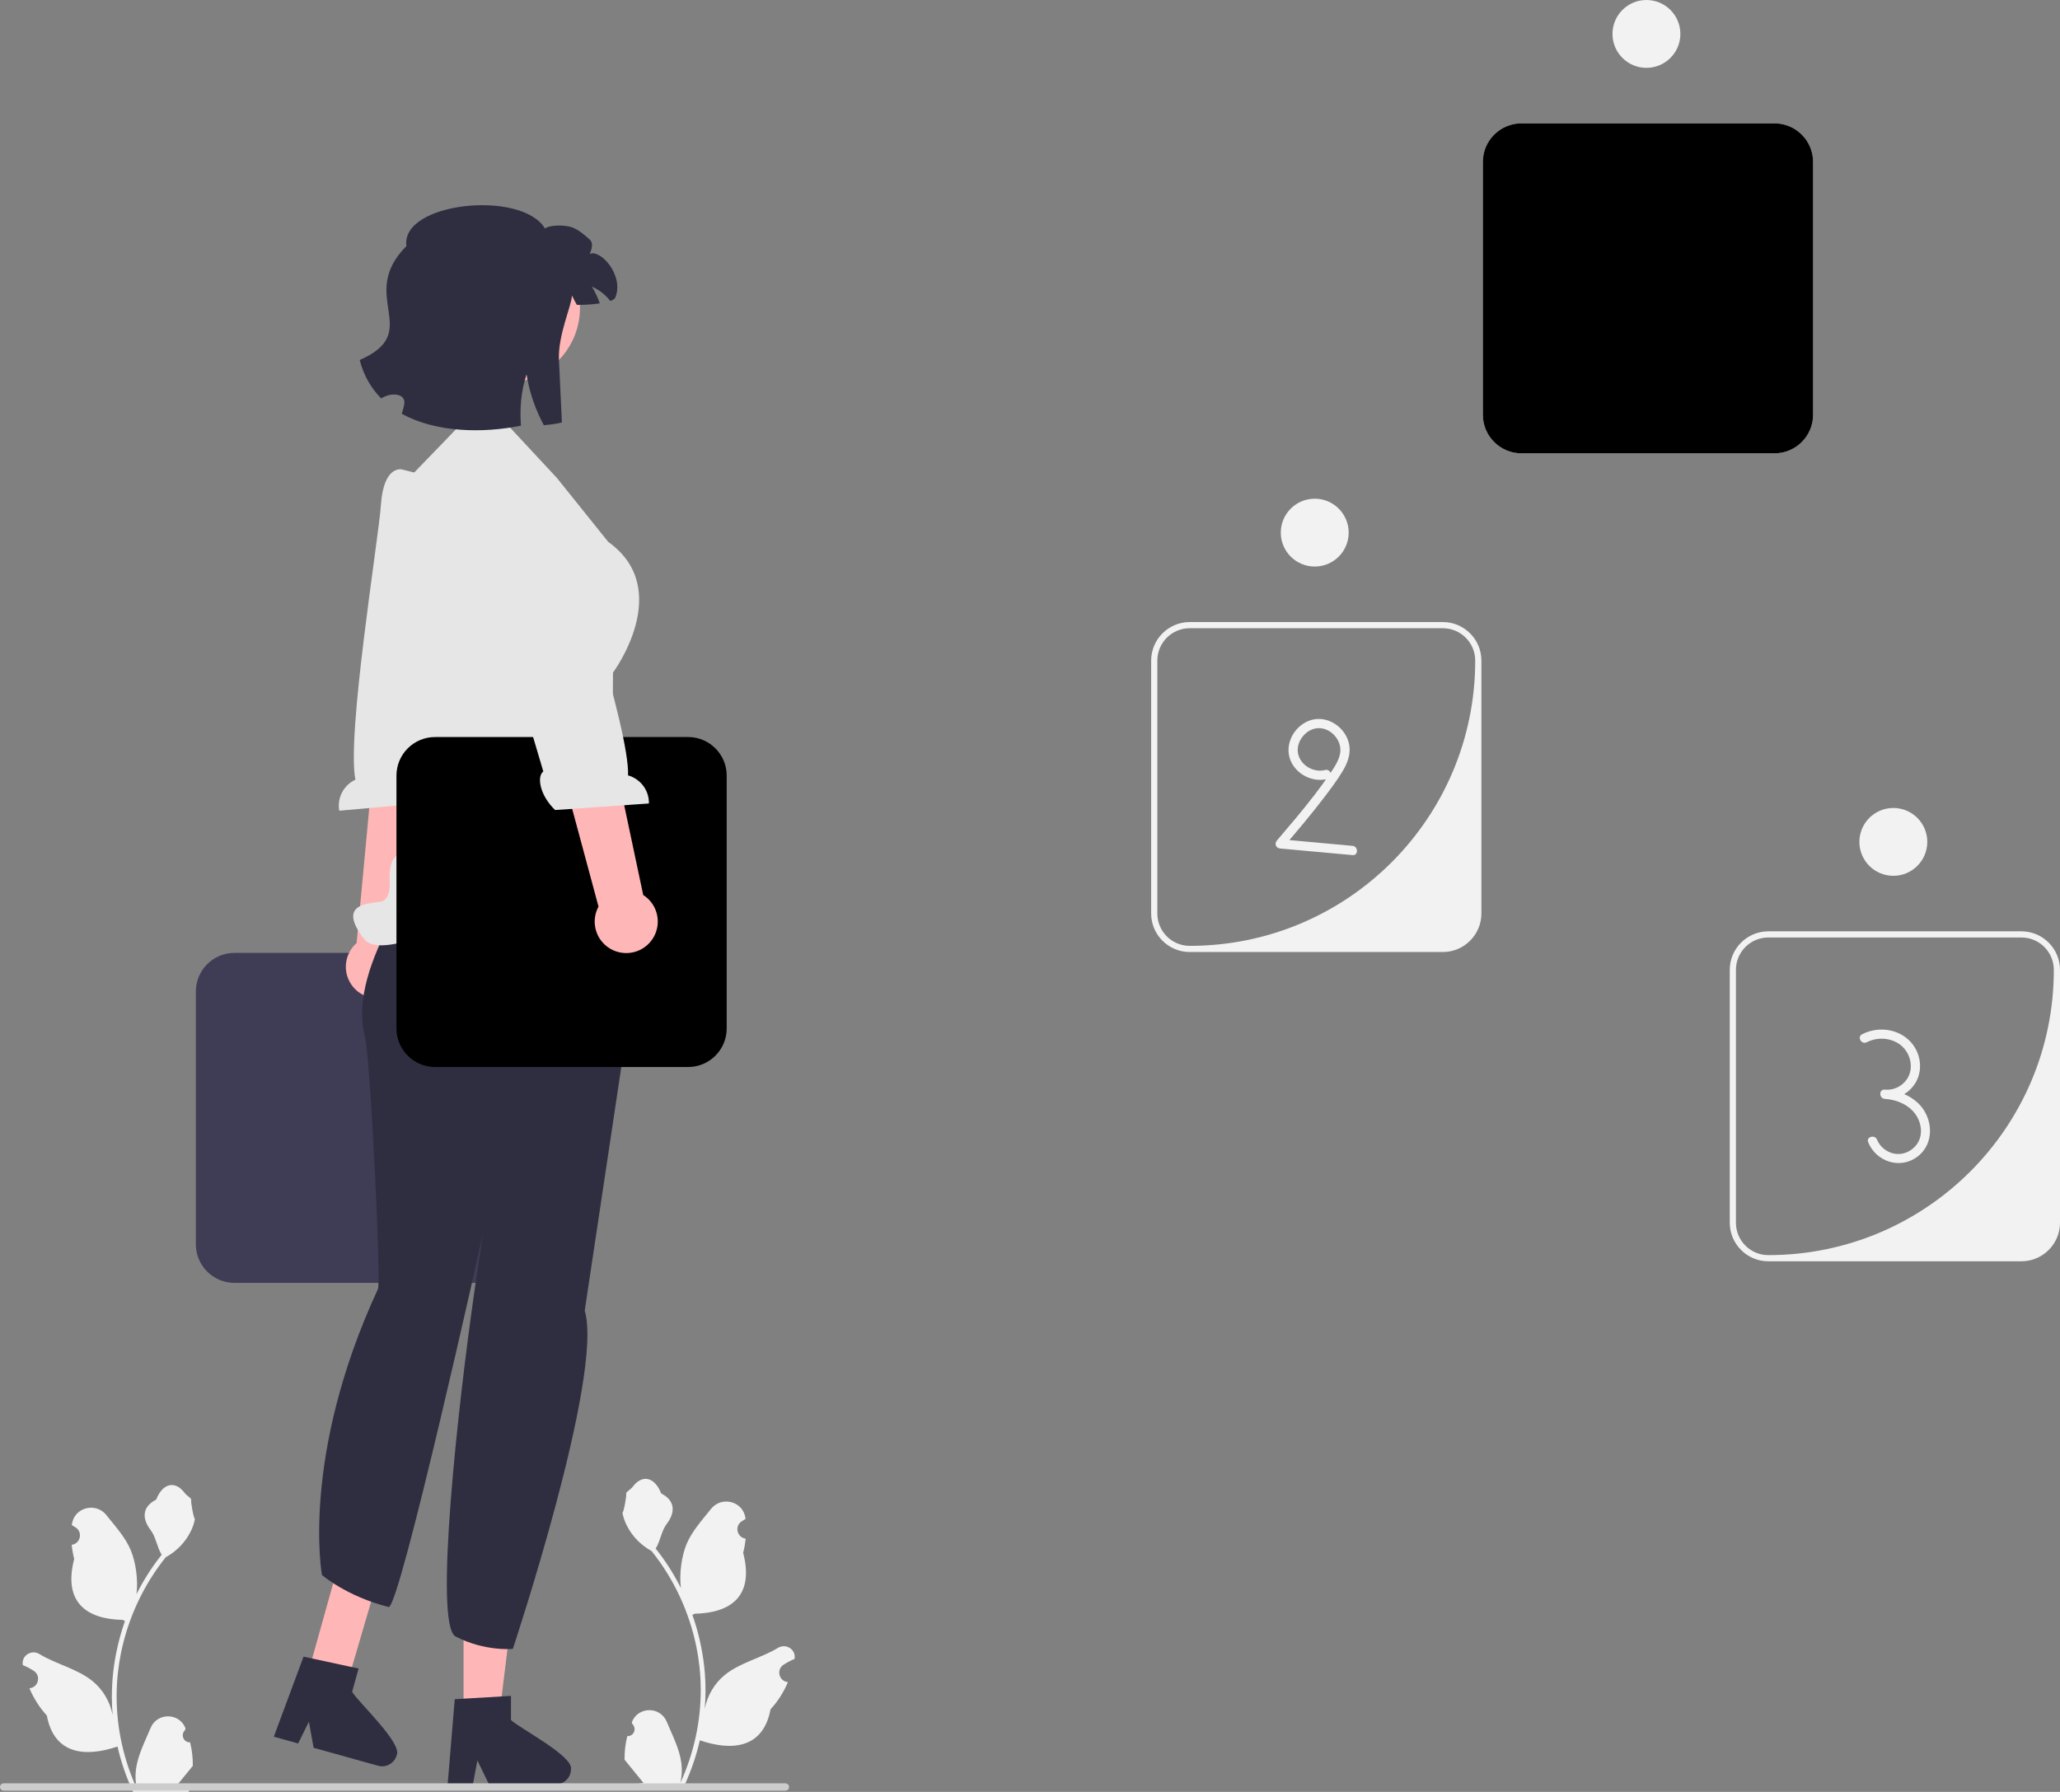 <svg width="446" height="388" viewBox="0 0 446 388" fill="none" xmlns="http://www.w3.org/2000/svg">
<rect x="0" y="0" width="446" height="388" fill="#808080" stroke="none"/>
<g clip-path="url(#clip0_241_24378)">
<path d="M384.191 98.158H329.398C324.792 98.158 321.045 94.413 321.045 89.811V35.056C321.045 30.454 324.792 26.709 329.398 26.709H384.191C388.796 26.709 392.543 30.454 392.543 35.056V89.811C392.543 94.413 388.796 98.158 384.191 98.158ZM329.398 28.045C325.523 28.045 322.381 31.184 322.381 35.056V89.811C322.381 93.683 325.523 96.822 329.398 96.822H367.779C380.718 96.822 391.207 86.34 391.207 73.41V35.056C391.207 31.184 388.066 28.045 384.191 28.045H329.398Z" fill="#F2F2F2"/>
<path d="M384.191 98.158H329.398C324.792 98.158 321.045 94.413 321.045 89.811V35.056C321.045 30.454 324.792 26.709 329.398 26.709H384.191C388.796 26.709 392.543 30.454 392.543 35.056V89.811C392.543 94.413 388.796 98.158 384.191 98.158Z" fill="current"/>
<path d="M356.46 14.69C360.519 14.69 363.81 11.402 363.81 7.345C363.81 3.289 360.519 0 356.46 0C352.401 0 349.11 3.289 349.11 7.345C349.11 11.402 352.401 14.69 356.46 14.69Z" fill="#F2F2F2"/>
<path d="M312.377 206.14H257.584C252.978 206.14 249.231 202.396 249.231 197.793V143.039C249.231 138.436 252.978 134.692 257.584 134.692H312.377C316.983 134.692 320.729 138.436 320.729 143.039V197.793C320.729 202.396 316.983 206.14 312.377 206.14ZM257.584 136.028C253.709 136.028 250.568 139.167 250.568 143.039V197.793C250.568 201.666 253.709 204.805 257.584 204.805H257.584C291.72 204.805 319.393 177.151 319.393 143.039V143.039C319.393 139.167 316.252 136.028 312.377 136.028H257.584Z" fill="#F2F2F2"/>
<path d="M284.646 122.673C288.706 122.673 291.996 119.384 291.996 115.328C291.996 111.271 288.706 107.983 284.646 107.983C280.587 107.983 277.296 111.271 277.296 115.328C277.296 119.384 280.587 122.673 284.646 122.673Z" fill="#F2F2F2"/>
<path d="M286.887 166.728C284.423 167.382 281.557 165.714 281.037 163.179C280.496 160.545 282.83 157.682 285.514 157.663C288.238 157.643 290.594 160.386 290.151 163.064C289.87 164.763 288.82 166.244 287.867 167.634C286.805 169.182 285.695 170.697 284.55 172.186C281.961 175.553 279.199 178.782 276.443 182.013C275.857 182.701 276.268 183.642 277.152 183.723L292.831 185.156C294.115 185.274 294.107 183.27 292.831 183.153L277.152 181.72L277.861 183.429C280.897 179.87 283.929 176.305 286.756 172.575C288.108 170.791 289.474 168.98 290.637 167.065C291.66 165.379 292.436 163.456 292.141 161.453C291.631 158 288.196 155.227 284.692 155.73C281.211 156.23 278.527 159.788 279.029 163.267C279.579 167.085 283.754 169.633 287.42 168.66C288.665 168.329 288.137 166.396 286.887 166.728V166.728Z" fill="#F2F2F2"/>
<path d="M437.647 273.105H382.854C378.249 273.105 374.502 269.361 374.502 264.759V210.004C374.502 205.401 378.249 201.657 382.854 201.657H437.647C442.253 201.657 446 205.401 446 210.004V264.759C446 269.361 442.253 273.105 437.647 273.105ZM382.854 202.993C378.979 202.993 375.838 206.132 375.838 210.004V264.759C375.838 268.631 378.979 271.77 382.854 271.77H382.854C416.991 271.77 444.664 244.116 444.664 210.004V210.004C444.664 206.132 441.522 202.993 437.647 202.993H382.854Z" fill="#F2F2F2"/>
<path d="M409.917 189.638C413.976 189.638 417.267 186.349 417.267 182.293C417.267 178.236 413.976 174.948 409.917 174.948C405.857 174.948 402.566 178.236 402.566 182.293C402.566 186.349 405.857 189.638 409.917 189.638Z" fill="#F2F2F2"/>
<path d="M404.164 225.671C407.594 223.928 412.156 225.203 413.409 229.048C413.946 230.696 413.769 232.522 412.686 233.916C411.577 235.345 409.849 236.115 408.052 235.935V237.939C410.295 238.083 412.544 238.892 414.121 240.54C415.555 242.038 416.278 244.313 415.698 246.339C415.135 248.304 413.252 249.764 411.212 249.87C409.18 249.976 407.166 248.674 406.403 246.788C405.926 245.608 403.986 246.124 404.47 247.321C406.177 251.543 411.382 253.27 415.122 250.463C418.937 247.599 418.55 241.963 415.259 238.844C413.31 236.996 410.696 236.106 408.052 235.935C406.751 235.851 406.788 237.812 408.052 237.939C410.439 238.177 412.794 237.02 414.247 235.147C415.707 233.265 416.074 230.773 415.342 228.516C413.681 223.395 407.758 221.6 403.152 223.941C402.002 224.526 403.015 226.254 404.164 225.671Z" fill="#F2F2F2"/>
<path d="M105.548 277.779H50.755C46.149 277.779 42.402 274.035 42.402 269.433V214.678C42.402 210.076 46.149 206.331 50.755 206.331H105.548C110.153 206.331 113.9 210.076 113.9 214.678V269.433C113.9 274.035 110.153 277.779 105.548 277.779Z" fill="#3F3D56"/>
<path d="M84.868 215.382C88.212 213.636 89.506 209.512 87.759 206.17C87.583 205.834 87.377 205.524 87.156 205.231L96.238 144.232L82.812 144.318L77.21 204.199C74.888 206.227 74.159 209.642 75.65 212.493C77.397 215.834 81.524 217.128 84.868 215.382H84.868Z" fill="#FFB6B6"/>
<path d="M87.066 101.656C87.066 101.656 83.054 100.565 82.47 109.35C82.004 116.383 74.99 159.236 76.951 168.824C74.445 169.978 72.935 172.71 73.455 175.546L93.728 173.726C96.509 170.049 96.523 165.931 94.93 165.071L96.558 152.444L105.968 111.311L89.981 102.393L87.066 101.656Z" fill="#E6E6E6"/>
<path d="M100.363 371.729L108.067 371.728L111.732 342.033L100.362 342.034L100.363 371.729Z" fill="#FFB6B6"/>
<path d="M110.631 372.422V367.203L108.605 367.326L100.361 367.814L98.453 367.931L96.994 385.411L96.916 386.348H102.386L102.562 385.418L103.356 381.188L105.408 385.418L105.857 386.348H120.36C121.226 386.348 122.014 386.01 122.594 385.45C123.226 384.858 123.616 384.019 123.616 383.088C124.228 380.231 112.168 374.055 110.631 372.422H110.631Z" fill="#2F2E41"/>
<path d="M66.536 362.886L75.144 364.585L83.163 337.208L74.522 334.284L66.536 362.886Z" fill="#FFB6B6"/>
<path d="M76.24 366.312L77.644 361.284L75.659 360.86L67.587 359.115L65.718 358.716L59.611 375.16L59.284 376.042L64.553 377.511L64.972 376.662L66.875 372.801L67.713 377.426L67.896 378.444L81.865 382.339C82.699 382.572 83.549 382.457 84.258 382.074C85.026 381.673 85.628 380.97 85.878 380.073C87.237 377.486 77.281 368.298 76.24 366.312Z" fill="#2F2E41"/>
<path d="M138.52 204.375L138.718 202.293L130.149 178.816L93.631 185.853C93.631 185.853 74.81 209.022 78.996 224.358C80.131 228.517 82.557 277.538 81.826 279.115C65.005 315.421 69.704 341.031 69.704 341.031C69.704 341.031 75.021 345.664 84.127 347.961C86.504 348.56 104.572 267.111 104.572 267.111C104.572 267.111 103.776 272.194 102.667 279.922C99.237 303.796 93.851 351.86 98.637 354.348C104.972 357.642 111.032 357.031 111.032 357.031C111.032 357.031 130.781 297.73 126.596 283.789" fill="#2F2E41"/>
<path d="M120.582 103.5L109.303 91.378L100.73 90.88L89.177 102.832L84.893 114.905V114.905C80.097 126.546 79.001 139.378 81.751 151.662L88.331 181.051C88.331 181.051 89.345 184.514 86.689 184.93C84.033 185.346 84.352 190.451 84.352 190.451C84.352 190.451 84.892 194.875 82.313 195.265C79.734 195.654 72.858 195.654 78.875 203.386C84.893 211.117 132.487 181.876 132.487 181.876L132.718 145.63C132.718 145.63 146.124 127.636 131.686 117.331L120.582 103.5Z" fill="#E6E6E6"/>
<path d="M148.981 231.038H94.188C89.582 231.038 85.835 227.293 85.835 222.691V167.936C85.835 163.334 89.582 159.59 94.188 159.59H148.981C153.587 159.59 157.334 163.334 157.334 167.936V222.691C157.334 227.293 153.587 231.038 148.981 231.038Z" fill="current"/>
<path d="M140.659 204.11C143.184 201.308 142.957 196.992 140.154 194.469C139.872 194.215 139.571 193.997 139.261 193.798L126.483 133.464L113.931 138.224L129.579 196.298C128.111 199.007 128.62 202.463 131.012 204.615C133.816 207.137 138.135 206.911 140.659 204.11H140.659Z" fill="#FFB6B6"/>
<path d="M115.316 103.183C115.316 103.183 119.104 101.469 121.076 110.05C122.654 116.92 136.387 158.116 135.974 167.894C138.631 168.636 140.556 171.094 140.494 173.977L120.188 175.396C116.859 172.207 116.19 168.144 117.627 167.041L114.013 154.833L98.188 115.715L112.555 104.373L115.316 103.183V103.183Z" fill="#E6E6E6"/>
<path d="M135.807 375.921C137.188 376.007 137.95 374.293 136.906 373.295L136.802 372.882C136.816 372.849 136.83 372.816 136.843 372.783C138.239 369.456 142.971 369.479 144.355 372.811C145.584 375.767 147.148 378.729 147.533 381.856C147.706 383.236 147.628 384.642 147.321 385.996C150.2 379.712 151.715 372.851 151.715 365.95C151.715 364.216 151.62 362.482 151.426 360.753C151.266 359.338 151.046 357.932 150.761 356.539C149.22 349.009 145.884 341.837 141.072 335.846C138.759 334.583 136.83 332.607 135.664 330.24C135.246 329.386 134.918 328.467 134.762 327.531C135.025 327.566 135.755 323.559 135.556 323.313C135.923 322.757 136.58 322.48 136.981 321.938C138.973 319.238 141.719 319.709 143.152 323.378C146.214 324.922 146.244 327.483 144.365 329.946C143.17 331.513 143.006 333.634 141.957 335.312C142.065 335.45 142.177 335.583 142.285 335.721C144.263 338.257 145.975 340.983 147.417 343.847C147.01 340.664 147.612 336.83 148.638 334.358C149.806 331.542 151.995 329.171 153.924 326.736C156.24 323.812 160.989 325.088 161.397 328.795C161.401 328.831 161.405 328.867 161.408 328.903C161.122 329.064 160.841 329.236 160.567 329.417C159.004 330.45 159.544 332.872 161.397 333.157L161.439 333.164C161.335 334.195 161.158 335.217 160.899 336.222C163.373 345.781 158.032 349.262 150.407 349.419C150.239 349.505 150.075 349.591 149.907 349.673C150.679 351.847 151.296 354.077 151.754 356.337C152.164 358.333 152.449 360.352 152.608 362.379C152.807 364.936 152.79 367.507 152.574 370.06L152.587 369.97C153.135 367.158 154.663 364.531 156.881 362.711C160.186 359.998 164.855 358.999 168.42 356.819C170.136 355.769 172.335 357.126 172.036 359.114L172.021 359.209C171.49 359.425 170.972 359.675 170.472 359.955C170.185 360.117 169.905 360.288 169.631 360.469C168.067 361.502 168.608 363.924 170.46 364.21L170.502 364.216C170.532 364.221 170.558 364.225 170.588 364.229C169.678 366.39 168.409 368.395 166.821 370.125C165.274 378.47 158.631 379.261 151.525 376.831H151.521C150.744 380.213 149.609 383.516 148.15 386.665H136.109C136.066 386.531 136.027 386.393 135.988 386.259C137.101 386.328 138.224 386.263 139.32 386.061C138.426 384.965 137.533 383.861 136.64 382.766C136.618 382.744 136.601 382.723 136.584 382.701C136.13 382.14 135.673 381.584 135.22 381.023L135.219 381.023C135.191 379.302 135.398 377.586 135.807 375.921L135.807 375.921Z" fill="#F2F2F2"/>
<path d="M41.156 377.257C39.776 377.343 39.013 375.629 40.057 374.63L40.161 374.217C40.147 374.184 40.133 374.151 40.12 374.118C38.724 370.792 33.992 370.815 32.608 374.146C31.379 377.103 29.815 380.065 29.43 383.191C29.257 384.571 29.335 385.977 29.642 387.332C26.763 381.048 25.248 374.186 25.248 367.285C25.248 365.552 25.343 363.818 25.537 362.089C25.697 360.674 25.917 359.268 26.202 357.875C27.743 350.345 31.079 343.172 35.891 337.182C38.204 335.918 40.133 333.943 41.299 331.575C41.717 330.721 42.045 329.803 42.201 328.867C41.938 328.901 41.208 324.895 41.407 324.649C41.04 324.092 40.383 323.816 39.982 323.273C37.99 320.573 35.244 321.044 33.811 324.713C30.749 326.258 30.719 328.819 32.598 331.282C33.793 332.849 33.957 334.969 35.006 336.647C34.898 336.785 34.786 336.919 34.678 337.057C32.7 339.593 30.988 342.319 29.546 345.182C29.953 342 29.351 338.166 28.325 335.694C27.157 332.878 24.968 330.506 23.039 328.072C20.723 325.148 15.974 326.424 15.566 330.131C15.562 330.166 15.558 330.202 15.555 330.238C15.841 330.4 16.122 330.571 16.396 330.752C17.959 331.785 17.419 334.207 15.566 334.493L15.524 334.499C15.628 335.53 15.805 336.552 16.064 337.557C13.59 347.116 18.93 350.598 26.556 350.754C26.724 350.841 26.888 350.927 27.056 351.009C26.284 353.182 25.667 355.412 25.209 357.672C24.799 359.669 24.514 361.687 24.355 363.714C24.156 366.272 24.173 368.842 24.389 371.396L24.376 371.305C23.828 368.493 22.3 365.867 20.082 364.046C16.777 361.334 12.108 360.335 8.543 358.154C6.827 357.105 4.628 358.461 4.927 360.449L4.942 360.545C5.473 360.76 5.991 361.01 6.491 361.291C6.778 361.452 7.058 361.624 7.332 361.805C8.896 362.838 8.355 365.26 6.503 365.545L6.461 365.552C6.431 365.556 6.405 365.56 6.375 365.565C7.285 367.725 8.554 369.731 10.142 371.46C11.689 379.805 18.332 380.597 25.438 378.167H25.442C26.219 381.548 27.354 384.852 28.813 388H40.854C40.897 387.866 40.936 387.728 40.975 387.595C39.862 387.664 38.739 387.599 37.643 387.396C38.537 386.301 39.43 385.197 40.323 384.101C40.345 384.08 40.362 384.058 40.379 384.037C40.833 383.476 41.29 382.92 41.743 382.359L41.743 382.358C41.772 380.637 41.565 378.922 41.156 377.257L41.156 377.257Z" fill="#F2F2F2"/>
<path d="M0 386.937C0 387.378 0.354 387.732 0.795 387.732H170.046C170.487 387.732 170.841 387.378 170.841 386.937C170.841 386.496 170.487 386.142 170.046 386.142H0.795C0.354 386.142 0 386.496 0 386.937Z" fill="#CCCCCC"/>
<path d="M109.244 82.956C118.262 82.956 125.572 75.65 125.572 66.639C125.572 57.627 118.262 50.322 109.244 50.322C100.226 50.322 92.915 57.627 92.915 66.639C92.915 75.65 100.226 82.956 109.244 82.956Z" fill="#FFB6B6"/>
<path d="M124.517 66.002C124.563 66.002 124.677 66.002 124.891 66.009C125.512 66.049 124.67 66.015 124.517 66.002Z" fill="#2F2E41"/>
<path d="M133.21 64.446C133.09 64.74 132.696 64.98 132.141 65.174C131.085 63.832 129.715 62.743 128.152 62.069C128.853 63.211 129.428 64.426 129.856 65.695C128.339 65.915 126.648 66.009 125.559 66.015C125.298 66.015 125.071 66.015 124.891 66.009C124.624 65.534 124.196 64.766 123.828 63.972C123.795 66.142 120.768 72.539 121.015 77.948C121.316 84.418 121.657 91.476 121.657 91.476C120.568 91.75 119.251 91.944 117.748 92.064C116.091 89.025 114.861 85.627 114.199 82.181C114.126 81.814 114.066 81.447 114.006 81.079C113.865 81.5 113.732 81.927 113.618 82.362C113.117 84.164 112.823 86.108 112.729 88.124C112.663 89.453 112.689 90.802 112.79 92.171C104.544 93.847 94.347 93.673 86.97 89.58C87.217 88.905 87.404 88.211 87.525 87.503C87.925 85.179 84.691 84.852 82.54 86.274C80.388 84.118 78.758 81.38 77.876 77.954C91.935 71.791 77.134 64.206 87.992 53.275C86.683 43.779 112.917 41.035 117.995 49.475C119.104 48.634 122.559 48.674 124.029 49.288C125.499 49.903 126.635 50.938 127.744 51.939C128.486 52.62 128.138 53.976 127.664 54.991C129.996 53.876 135.201 59.672 133.21 64.446V64.446Z" fill="#2F2E41"/>
</g>
<defs>
<clipPath id="clip0_241_24378">
<rect width="446" height="388" fill="white"/>
</clipPath>
</defs>
</svg>
